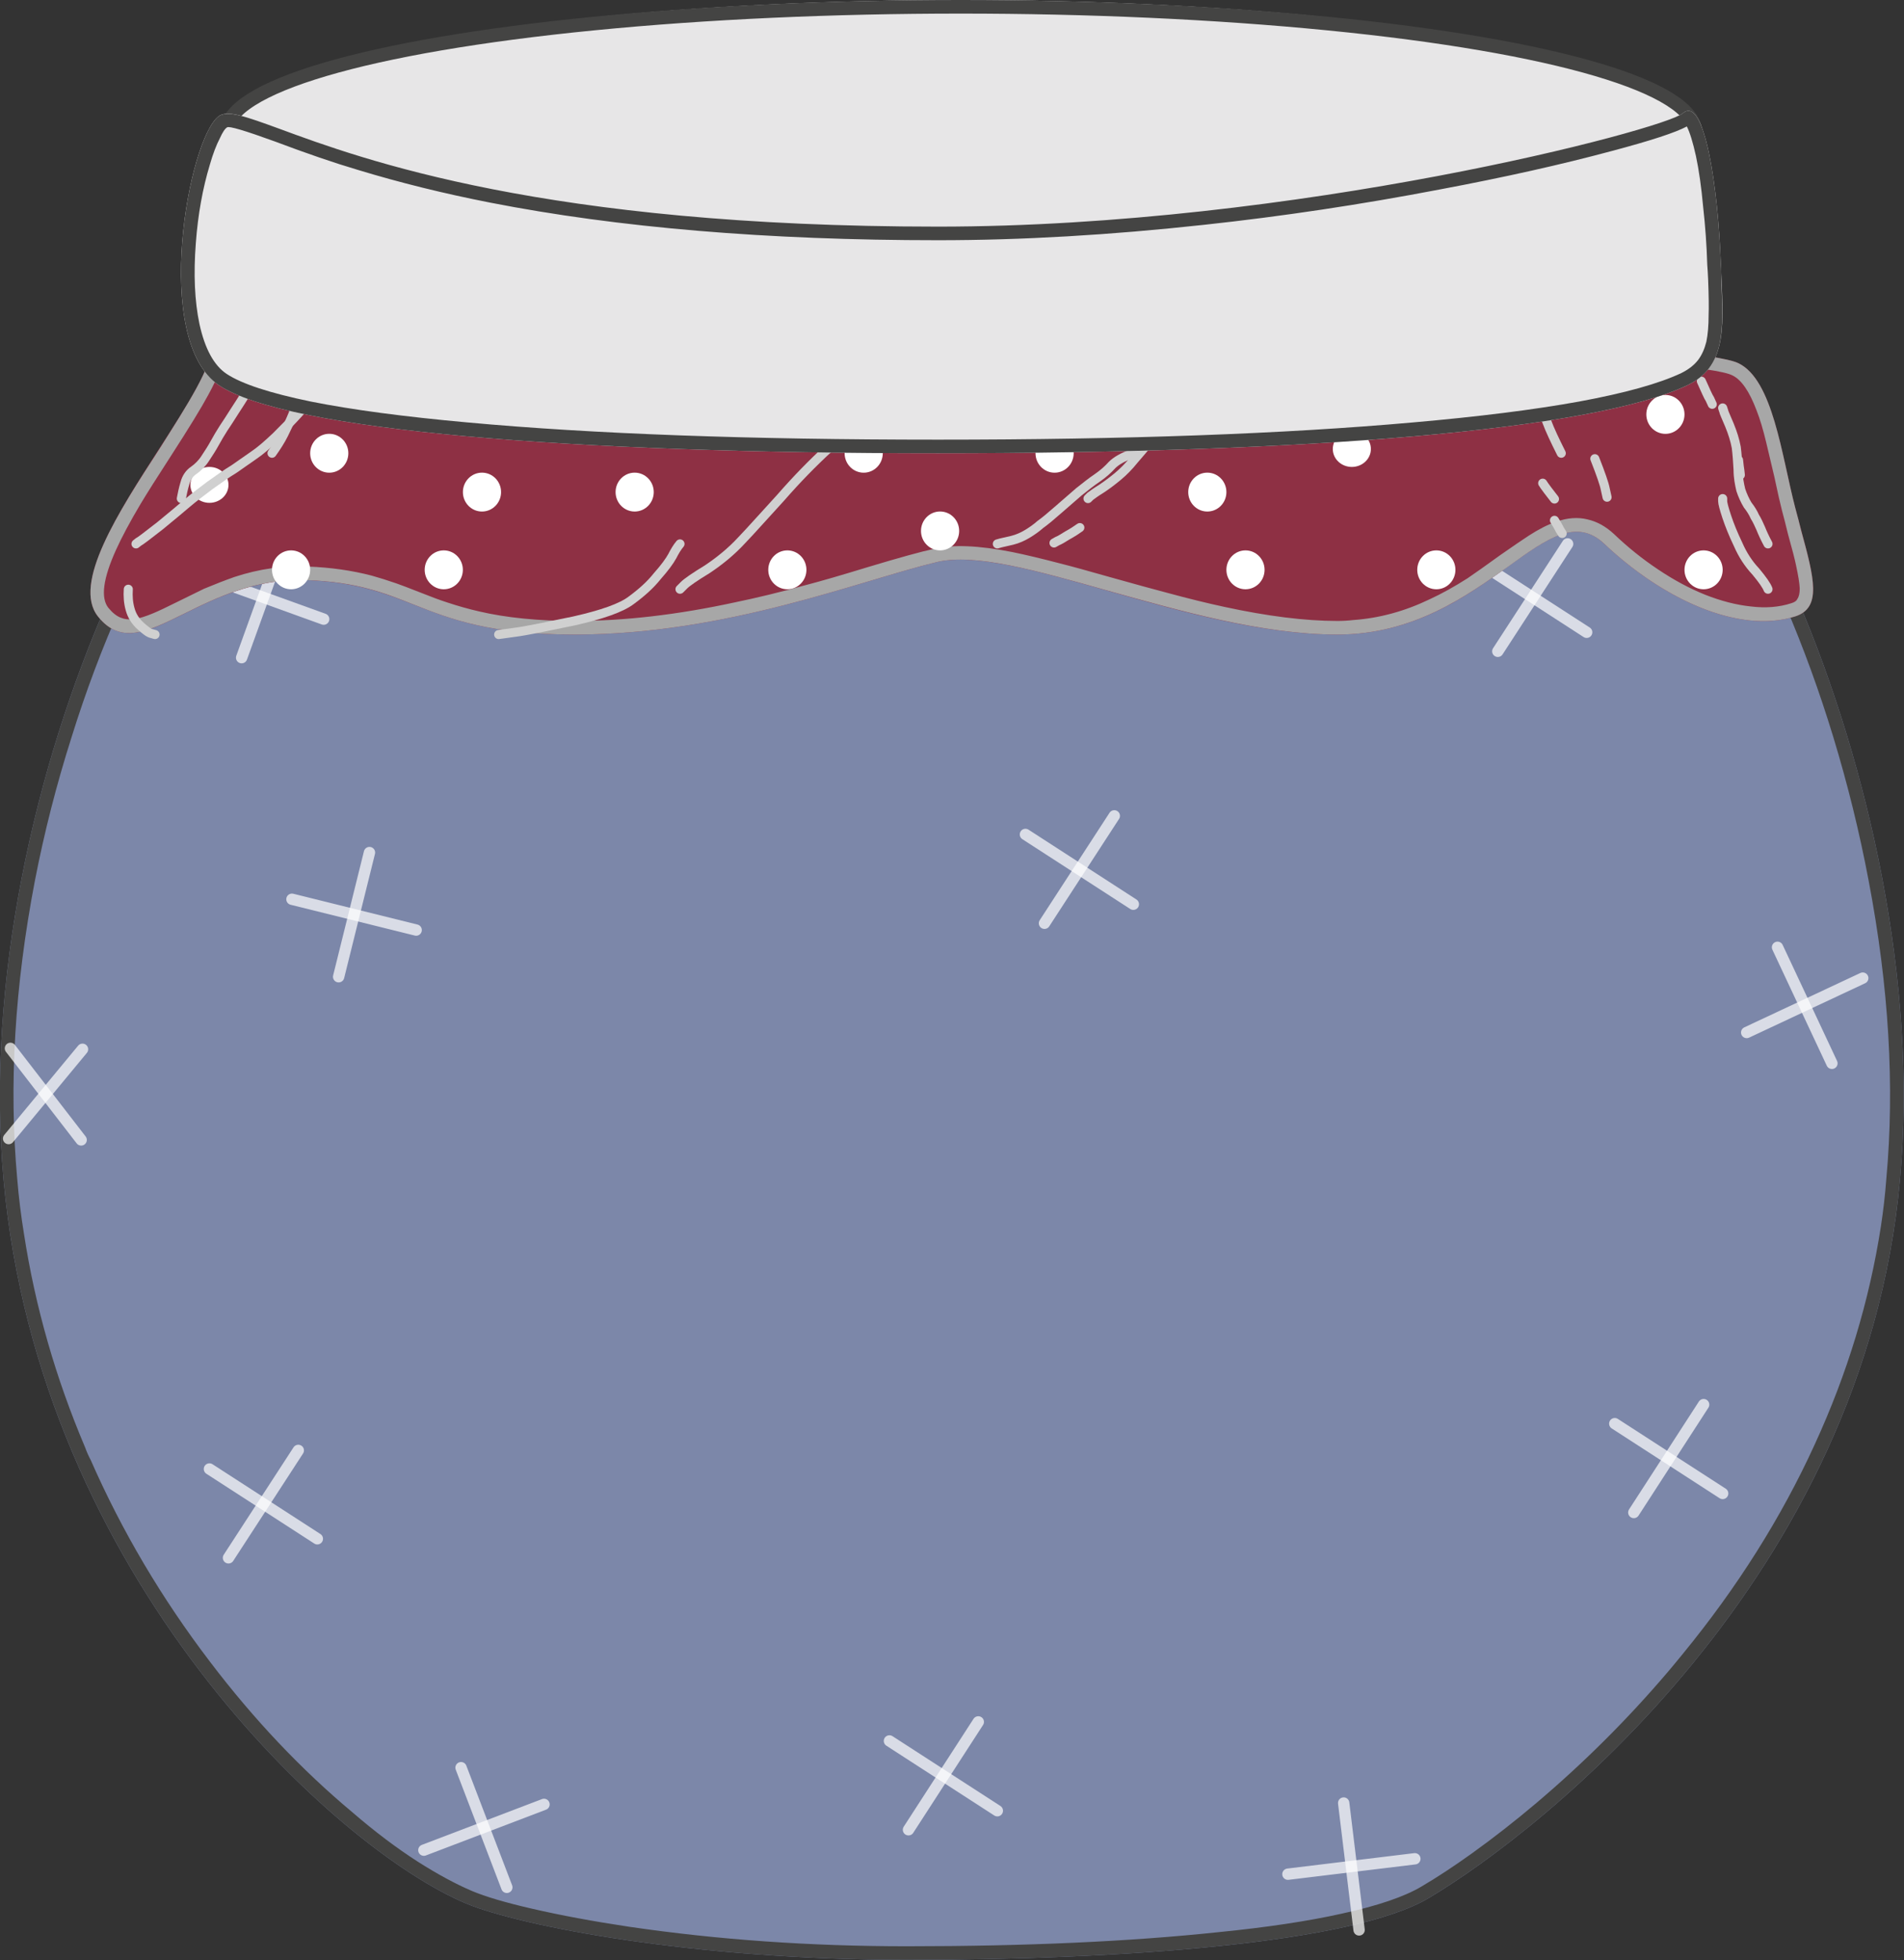 <svg width="42" height="43.243" viewBox="0 0 42 43.243" fill="none" xmlns="http://www.w3.org/2000/svg" xmlns:xlink="http://www.w3.org/1999/xlink">
	<rect x="0" y="0" width="42" height="43.243" fill="#333333" stroke="none"/>
	<desc>
			Created with Pixso.
	</desc>
	<defs>
		<clipPath id="clip131_362">
			<rect id="bankaCircle4" width="42" height="43.243" transform="matrix(-1 0 0 1 42 0)" fill="white" fill-opacity="0"/>
		</clipPath>
	</defs>
	<g clip-path="url(#clip131_362)">
		<path id="body" d="M34.62 7C33.14 7 27.93 7 21.97 7C16.13 7 9.55 7 7.86 7C4.45 7 -0.72 17.29 0.08 26.04C0.87 34.79 7.39 40.79 10.29 42C11.5 42.5 15.31 43.24 20 43.24C24.74 43.24 29.82 42.88 31.51 41.88C34.02 40.39 41.12 34.79 41.91 26.04C42.71 17.29 37.54 7 34.62 7Z" fill="#7C87A9" fill-opacity="1" fill-rule="evenodd"/>
		<path id="body" d="M34.62 7L7.86 7C4.45 7 -0.72 17.29 0.08 26.04C0.87 34.79 7.39 40.79 10.29 42C11.5 42.5 15.31 43.24 20 43.24C24.74 43.24 29.82 42.88 31.51 41.88C34.02 40.39 41.12 34.79 41.91 26.04C42.71 17.29 37.54 7 34.62 7ZM0.77 19.43Q0.1 22.92 0.38 26.01Q0.43 26.62 0.53 27.23Q0.9 29.63 1.88 31.94Q1.93 32.08 2 32.21Q3.03 34.56 4.63 36.66Q6.08 38.57 7.78 39.99Q8.51 40.62 9.21 41.07Q9.87 41.49 10.41 41.72Q10.86 41.91 11.73 42.11Q12.68 42.33 13.88 42.51Q16.81 42.94 20 42.94Q23.94 42.94 26.87 42.63Q28.48 42.47 29.6 42.22Q30.79 41.96 31.36 41.62Q31.87 41.32 32.47 40.89Q33.18 40.38 33.89 39.78Q35.46 38.45 36.78 36.9Q36.95 36.7 37.12 36.49Q38.93 34.28 40.03 31.87Q41.11 29.52 41.49 27.06Q41.57 26.54 41.61 26.01Q41.89 22.94 41.22 19.43Q40.92 17.84 40.44 16.26Q39.98 14.75 39.38 13.35Q38.81 12 38.16 10.86Q37.52 9.74 36.87 8.93Q36.22 8.12 35.63 7.7Q35.06 7.29 34.62 7.29L21.97 7.29L7.86 7.29Q7.32 7.29 6.68 7.71Q6.02 8.13 5.32 8.94Q4.62 9.75 3.95 10.87Q3.27 12 2.67 13.36Q2.05 14.75 1.58 16.26Q1.08 17.83 0.77 19.43Z" fill="#444443" fill-opacity="1" fill-rule="evenodd"/>
		<path id="Линия 35" d="M6.58 32L5.04 34.37" stroke="#FFFFFF" stroke-opacity="0.709" stroke-width="0.25" stroke-linecap="round"/>
		<path id="Линия 35" d="M4.62 32.41L7 33.95" stroke="#FFFFFF" stroke-opacity="0.709" stroke-width="0.25" stroke-linecap="round"/>
		<path id="Линия 35" d="M21.58 37.99L20.04 40.37" stroke="#FFFFFF" stroke-opacity="0.709" stroke-width="0.25" stroke-linecap="round"/>
		<path id="Линия 35" d="M19.62 38.41L22 39.95" stroke="#FFFFFF" stroke-opacity="0.709" stroke-width="0.25" stroke-linecap="round"/>
		<path id="Линия 35" d="M24.58 18L23.04 20.37" stroke="#FFFFFF" stroke-opacity="0.709" stroke-width="0.25" stroke-linecap="round"/>
		<path id="Линия 35" d="M22.62 18.41L25 19.95" stroke="#FFFFFF" stroke-opacity="0.709" stroke-width="0.25" stroke-linecap="round"/>
		<path id="Линия 35" d="M9.18 20.52L6.44 19.84" stroke="#FFFFFF" stroke-opacity="0.709" stroke-width="0.25" stroke-linecap="round"/>
		<path id="Линия 35" d="M8.15 18.81L7.47 21.55" stroke="#FFFFFF" stroke-opacity="0.709" stroke-width="0.25" stroke-linecap="round"/>
		<path id="Линия 35" d="M37.58 30.99L36.04 33.37" stroke="#FFFFFF" stroke-opacity="0.709" stroke-width="0.25" stroke-linecap="round"/>
		<path id="Линия 35" d="M35.62 31.41L38 32.95" stroke="#FFFFFF" stroke-opacity="0.709" stroke-width="0.25" stroke-linecap="round"/>
		<path id="Линия 35" d="M12 39.81L9.35 40.82" stroke="#FFFFFF" stroke-opacity="0.709" stroke-width="0.25" stroke-linecap="round"/>
		<path id="Линия 35" d="M10.17 39L11.18 41.64" stroke="#FFFFFF" stroke-opacity="0.709" stroke-width="0.25" stroke-linecap="round"/>
		<path id="Линия 35" d="M31.21 41.01L28.41 41.35" stroke="#FFFFFF" stroke-opacity="0.709" stroke-width="0.25" stroke-linecap="round"/>
		<path id="Линия 35" d="M29.64 39.78L29.98 42.58" stroke="#FFFFFF" stroke-opacity="0.709" stroke-width="0.25" stroke-linecap="round"/>
		<path id="Линия 35" d="M1.82 23.15L0.19 25.12" stroke="#FFFFFF" stroke-opacity="0.709" stroke-width="0.25" stroke-linecap="round"/>
		<path id="Линия 35" d="M0.23 23.13L1.79 25.15" stroke="#FFFFFF" stroke-opacity="0.709" stroke-width="0.25" stroke-linecap="round"/>
		<path id="Линия 35" d="M41.09 21.58L38.53 22.78" stroke="#FFFFFF" stroke-opacity="0.709" stroke-width="0.25" stroke-linecap="round"/>
		<path id="Линия 35" d="M39.21 20.9L40.41 23.46" stroke="#FFFFFF" stroke-opacity="0.709" stroke-width="0.25" stroke-linecap="round"/>
		<path id="Линия 35" d="M6.29 11.85L5.33 14.51" stroke="#FFFFFF" stroke-opacity="0.709" stroke-width="0.25" stroke-linecap="round"/>
		<path id="Линия 35" d="M4.48 12.7L7.14 13.66" stroke="#FFFFFF" stroke-opacity="0.709" stroke-width="0.25" stroke-linecap="round"/>
		<path id="Линия 35" d="M34.58 12L33.04 14.37" stroke="#FFFFFF" stroke-opacity="0.709" stroke-width="0.25" stroke-linecap="round"/>
		<path id="Линия 35" d="M32.62 12.41L35 13.95" stroke="#FFFFFF" stroke-opacity="0.709" stroke-width="0.25" stroke-linecap="round"/>
		<path id="Clothe" d="M38.34 8.01C36.65 7.21 4.68 6.41 4.68 7.61C4.68 8.8 1.21 12.4 2.16 13.6C3.11 14.79 4.37 12.7 6.79 12.8C9.21 12.9 9.31 14 12.68 14C16.04 14 18.99 12.8 20.67 12.4C22.35 12 26.24 14 29.5 14C32.76 14 34.13 10.8 35.39 12C36.66 13.2 38.34 14 39.6 13.6C40.28 13.38 39.95 12.55 39.6 11.2C39.3 10.05 39.11 8.37 38.34 8.01Z" fill="#8E3044" fill-opacity="1" fill-rule="evenodd"/>
		<path id="Clothe" d="M38.34 8.01C36.65 7.21 4.68 6.41 4.68 7.61C4.68 8.09 4.12 8.95 3.52 9.9C2.61 11.3 1.59 12.88 2.16 13.6C2.66 14.23 3.25 13.94 4.06 13.54C4.77 13.19 5.65 12.75 6.79 12.8C7.86 12.84 8.48 13.08 9.13 13.34C9.94 13.66 10.81 14 12.68 14C16.04 14 18.99 12.8 20.67 12.4C21.5 12.2 22.87 12.59 24.43 13.03C26.04 13.48 27.85 14 29.5 14C31.18 14 32.35 13.15 33.27 12.5C34.14 11.87 34.78 11.42 35.39 12C36.66 13.2 38.34 14 39.6 13.6C40.19 13.41 40.02 12.76 39.73 11.7C39.69 11.54 39.65 11.38 39.6 11.2C39.3 10.05 39.11 8.37 38.34 8.01ZM4.97 7.74Q5.03 7.72 5.12 7.69Q5.44 7.61 6.09 7.54Q7.35 7.41 9.71 7.35Q14.09 7.23 20.87 7.36Q27.31 7.47 32.35 7.74Q34.86 7.87 36.38 8.01Q37.95 8.15 38.21 8.28Q38.51 8.42 38.75 9.06Q38.86 9.34 38.96 9.76Q39.02 10.01 39.14 10.52Q39.25 11.04 39.31 11.27Q39.36 11.45 39.44 11.78Q39.58 12.28 39.62 12.48Q39.69 12.8 39.7 12.98Q39.7 13.14 39.65 13.21Q39.62 13.28 39.51 13.31Q39.11 13.44 38.62 13.38Q38.14 13.33 37.61 13.12Q37.09 12.91 36.57 12.56Q36.06 12.22 35.6 11.78Q35.33 11.53 35.02 11.46Q34.7 11.38 34.33 11.51Q34.06 11.6 33.72 11.82Q33.52 11.95 33.09 12.25Q32.62 12.59 32.37 12.76Q31.93 13.04 31.54 13.22Q30.71 13.62 29.85 13.68Q29.68 13.7 29.5 13.7Q28.44 13.7 27.01 13.39Q26.45 13.27 25.75 13.08Q25.33 12.97 24.51 12.74Q23.74 12.52 23.38 12.43Q22.77 12.27 22.33 12.18Q21.22 11.96 20.6 12.11Q20.18 12.2 19.15 12.51Q18.27 12.78 17.77 12.91Q16.94 13.14 16.21 13.29Q14.32 13.7 12.68 13.7Q11.47 13.7 10.57 13.49Q10.22 13.41 9.86 13.29Q9.64 13.22 9.24 13.06Q8.91 12.93 8.74 12.87Q8.45 12.77 8.2 12.7Q7.55 12.53 6.8 12.5Q5.99 12.46 5.17 12.73Q4.86 12.84 4.5 12.99Q4.3 13.09 3.93 13.27Q3.55 13.46 3.38 13.53Q3.12 13.64 2.95 13.66Q2.79 13.68 2.67 13.63Q2.53 13.58 2.39 13.41Q2.13 13.08 2.56 12.13Q2.75 11.71 3.1 11.12Q3.31 10.77 3.77 10.06Q4.37 9.13 4.59 8.72Q4.92 8.12 4.97 7.74Z" fill="#A7A7A7" fill-opacity="1" fill-rule="evenodd"/>
		<ellipse id="Эллипс 16" rx="0.421" ry="0.429" transform="matrix(-1 0 0 1 17.368 12.572)" fill="#FFFFFF" fill-opacity="1"/>
		<ellipse id="Эллипс 16" rx="0.421" ry="0.429" transform="matrix(-1 0 0 1 9.789 7.429)" fill="#FFFFFF" fill-opacity="1"/>
		<ellipse id="Эллипс 16" rx="0.421" ry="0.429" transform="matrix(-1 0 0 1 7.263 10)" fill="#FFFFFF" fill-opacity="1"/>
		<ellipse id="Эллипс 16" rx="0.421" ry="0.429" transform="matrix(-1 0 0 1 6.421 12.572)" fill="#FFFFFF" fill-opacity="1"/>
		<ellipse id="Эллипс 16" rx="0.421" ry="0.429" transform="matrix(-1 0 0 1 10.632 10.857)" fill="#FFFFFF" fill-opacity="1"/>
		<ellipse id="Эллипс 16" rx="0.421" ry="0.429" transform="matrix(-1 0 0 1 9.789 12.572)" fill="#FFFFFF" fill-opacity="1"/>
		<ellipse id="Эллипс 16" rx="0.421" ry="0.429" transform="matrix(-1 0 0 1 14 10.857)" fill="#FFFFFF" fill-opacity="1"/>
		<ellipse id="Эллипс 16" rx="0.421" ry="0.429" transform="matrix(-1 0 0 1 11.474 8.286)" fill="#FFFFFF" fill-opacity="1"/>
		<ellipse id="Эллипс 16" rx="0.421" ry="0.429" transform="matrix(-1 0 0 1 14.842 8.286)" fill="#FFFFFF" fill-opacity="1"/>
		<ellipse id="Эллипс 16" rx="0.421" ry="0.429" transform="matrix(-1 0 0 1 20.737 11.714)" fill="#FFFFFF" fill-opacity="1"/>
		<ellipse id="Эллипс 16" rx="0.421" ry="0.429" transform="matrix(-1 0 0 1 19.052 10)" fill="#FFFFFF" fill-opacity="1"/>
		<ellipse id="Эллипс 16" rx="0.421" ry="0.429" transform="matrix(-1 0 0 1 23.263 10)" fill="#FFFFFF" fill-opacity="1"/>
		<ellipse id="Эллипс 16" rx="0.421" ry="0.429" transform="matrix(-1 0 0 1 21.579 7.429)" fill="#FFFFFF" fill-opacity="1"/>
		<ellipse id="Эллипс 16" rx="0.421" ry="0.429" transform="matrix(-1 0 0 1 26.632 8.286)" fill="#FFFFFF" fill-opacity="1"/>
		<ellipse id="Эллипс 16" rx="0.421" ry="0.429" transform="matrix(-1 0 0 1 26.632 10.857)" fill="#FFFFFF" fill-opacity="1"/>
		<ellipse id="Эллипс 16" rx="0.421" ry="0.429" transform="matrix(-1 0 0 1 27.474 12.572)" fill="#FFFFFF" fill-opacity="1"/>
		<ellipse id="Эллипс 16" rx="0.421" ry="0.429" transform="matrix(-1 0 0 1 31.684 12.572)" fill="#FFFFFF" fill-opacity="1"/>
		<ellipse id="Эллипс 16" rx="0.421" ry="0.429" transform="matrix(-1 0 0 1 32.526 8.286)" fill="#FFFFFF" fill-opacity="1"/>
		<ellipse id="Эллипс 16" rx="0.421" ry="0.429" transform="matrix(-1 0 0 1 37.579 12.572)" fill="#FFFFFF" fill-opacity="1"/>
		<ellipse id="Эллипс 16" rx="0.421" ry="0.429" transform="matrix(-1 0 0 1 36.737 9.143)" fill="#FFFFFF" fill-opacity="1"/>
		<ellipse id="Эллипс 16" rx="0.42" ry="0.396" transform="matrix(-1 0 0 1 4.62 10.698)" fill="#FFFFFF" fill-opacity="1"/>
		<ellipse id="Эллипс 16" rx="0.42" ry="0.396" transform="matrix(-1 0 0 1 29.82 9.906)" fill="#FFFFFF" fill-opacity="1"/>
		<path id="Форма 56" d="M38 9L38.02 9.06C38.03 9.11 38.08 9.21 38.15 9.38C38.22 9.55 38.27 9.71 38.3 9.87C38.32 10.03 38.33 10.19 38.34 10.36C38.34 10.54 38.37 10.68 38.4 10.81C38.44 10.93 38.49 11.04 38.55 11.14C38.62 11.23 38.67 11.31 38.71 11.4C38.76 11.48 38.8 11.57 38.84 11.66C38.88 11.76 38.93 11.87 39 12" stroke="#D0D0D0" stroke-opacity="1" stroke-width="0.2" stroke-linecap="round"/>
		<path id="Форма 57" d="M38 11L38 11.06C38 11.1 38.03 11.22 38.09 11.4C38.15 11.58 38.23 11.78 38.34 12.01C38.44 12.24 38.57 12.44 38.73 12.61C38.88 12.79 38.97 12.92 39 13" stroke="#D0D0D0" stroke-opacity="1" stroke-width="0.2" stroke-linecap="round"/>
		<path id="Форма 58" d="M38.39 10.48L38.38 10.39C38.37 10.33 38.36 10.25 38.35 10.15" stroke="#D0D0D0" stroke-opacity="1" stroke-width="0.2" stroke-linecap="round"/>
		<path id="Форма 59" d="M37.77 8.92L37.72 8.81C37.68 8.75 37.62 8.61 37.53 8.41" stroke="#D0D0D0" stroke-opacity="1" stroke-width="0.2" stroke-linecap="round"/>
		<path id="Форма 60" d="M35.45 10.97L35.41 10.79C35.39 10.68 35.31 10.45 35.18 10.12" stroke="#D0D0D0" stroke-opacity="1" stroke-width="0.2" stroke-linecap="round"/>
		<path id="Форма 61" d="M33.8 8L33.82 8.18C33.84 8.31 33.88 8.48 33.93 8.7C33.98 8.92 34.05 9.12 34.12 9.3C34.19 9.49 34.3 9.72 34.44 10" stroke="#D0D0D0" stroke-opacity="1" stroke-width="0.2" stroke-linecap="round"/>
		<path id="Форма 62" d="M34.46 11.77L34.41 11.69C34.38 11.63 34.34 11.56 34.29 11.48" stroke="#D0D0D0" stroke-opacity="1" stroke-width="0.2" stroke-linecap="round"/>
		<path id="Форма 63" d="M34.03 10.66L34.07 10.72C34.1 10.76 34.17 10.86 34.29 11.01" stroke="#D0D0D0" stroke-opacity="1" stroke-width="0.2" stroke-linecap="round"/>
		<path id="Форма 64" d="M22 12L22.07 11.98C22.12 11.97 22.2 11.95 22.33 11.92C22.45 11.89 22.56 11.84 22.66 11.78C22.76 11.72 22.86 11.65 22.95 11.57C23.05 11.5 23.18 11.39 23.34 11.25C23.5 11.11 23.66 10.97 23.8 10.85C23.95 10.73 24.09 10.62 24.21 10.54C24.34 10.45 24.45 10.35 24.53 10.26C24.62 10.17 24.77 10.08 25 10" stroke="#D0D0D0" stroke-opacity="1" stroke-width="0.2" stroke-linecap="round"/>
		<path id="Форма 65" d="M26 8L25.94 8.02C25.91 8.04 25.83 8.07 25.71 8.12C25.6 8.17 25.5 8.24 25.42 8.33C25.35 8.43 25.29 8.53 25.25 8.63C25.2 8.73 25.12 8.85 25 9" stroke="#D0D0D0" stroke-opacity="1" stroke-width="0.2" stroke-linecap="round"/>
		<path id="Форма 66" d="M23.25 11.98L23.32 11.94C23.37 11.92 23.44 11.88 23.55 11.81C23.66 11.75 23.75 11.69 23.82 11.64" stroke="#D0D0D0" stroke-opacity="1" stroke-width="0.2" stroke-linecap="round"/>
		<path id="Форма 67" d="M24 11L24.05 10.95C24.09 10.92 24.17 10.86 24.3 10.78C24.42 10.7 24.54 10.61 24.66 10.51C24.78 10.41 24.9 10.29 25.02 10.14C25.15 9.99 25.26 9.86 25.35 9.75C25.45 9.64 25.64 9.47 25.92 9.23C26.21 8.99 26.45 8.82 26.64 8.72C26.83 8.63 27.01 8.55 27.18 8.49C27.35 8.43 27.49 8.35 27.61 8.26C27.72 8.16 27.85 8.08 28 8" stroke="#D0D0D0" stroke-opacity="1" stroke-width="0.2" stroke-linecap="round"/>
		<path id="Форма 71" d="M3.42 14L3.35 13.98C3.29 13.97 3.21 13.91 3.1 13.81C2.99 13.71 2.91 13.59 2.87 13.44C2.83 13.3 2.82 13.15 2.83 13" stroke="#D0D0D0" stroke-opacity="1" stroke-width="0.2" stroke-linecap="round"/>
		<path id="Форма 72" d="M3 12L3.05 11.96C3.09 11.94 3.25 11.82 3.53 11.6C3.8 11.38 4 11.21 4.13 11.1C4.26 10.99 4.43 10.86 4.63 10.71C4.84 10.56 5.01 10.44 5.16 10.35C5.3 10.25 5.45 10.15 5.59 10.05C5.74 9.95 5.9 9.81 6.09 9.63C6.27 9.45 6.45 9.27 6.62 9.08C6.79 8.9 7 8.71 7.24 8.52C7.48 8.34 7.73 8.16 8 8" stroke="#D0D0D0" stroke-opacity="1" stroke-width="0.2" stroke-linecap="round"/>
		<path id="Форма 73" d="M7 8L6.98 8.04C6.97 8.08 6.94 8.15 6.89 8.27C6.83 8.38 6.77 8.51 6.7 8.65C6.62 8.8 6.55 8.95 6.47 9.12C6.4 9.29 6.33 9.44 6.26 9.58C6.19 9.72 6.1 9.86 6 10" stroke="#D0D0D0" stroke-opacity="1" stroke-width="0.2" stroke-linecap="round"/>
		<path id="Форма 74" d="M6 8L5.95 8.01C5.92 8.03 5.87 8.08 5.8 8.16C5.73 8.24 5.66 8.33 5.6 8.43C5.53 8.52 5.46 8.62 5.4 8.72C5.34 8.82 5.26 8.94 5.17 9.08C5.08 9.22 5 9.35 4.93 9.45C4.86 9.56 4.8 9.66 4.74 9.77C4.68 9.88 4.61 9.99 4.53 10.11C4.46 10.22 4.37 10.31 4.27 10.38C4.18 10.44 4.11 10.54 4.08 10.66C4.04 10.79 4.02 10.9 4 11" stroke="#D0D0D0" stroke-opacity="1" stroke-width="0.2" stroke-linecap="round"/>
		<path id="Форма 75" d="M18.69 7L18.61 7.08C18.56 7.13 18.44 7.27 18.25 7.49C18.07 7.71 17.93 7.88 17.82 8" stroke="#D0D0D0" stroke-opacity="1" stroke-width="0.2" stroke-linecap="round"/>
		<path id="Форма 76" d="M16.85 9L16.87 8.94C16.88 8.91 16.95 8.79 17.08 8.59C17.2 8.38 17.35 8.18 17.53 8" stroke="#D0D0D0" stroke-opacity="1" stroke-width="0.2" stroke-linecap="round"/>
		<path id="Форма 77" d="M17.22 7.03L17.18 7.09C17.15 7.13 17.07 7.24 16.94 7.43C16.82 7.61 16.73 7.78 16.69 7.93" stroke="#D0D0D0" stroke-opacity="1" stroke-width="0.2" stroke-linecap="round"/>
		<path id="Форма 78" d="M30.48 8L30.48 8.08C30.48 8.14 30.49 8.28 30.52 8.51C30.55 8.73 30.6 8.9 30.65 9" stroke="#D0D0D0" stroke-opacity="1" stroke-width="0.2" stroke-linecap="round"/>
		<path id="Форма 79" d="M11 14L11.36 13.95C11.6 13.92 12.03 13.83 12.66 13.7C13.28 13.56 13.71 13.41 13.93 13.24C14.16 13.07 14.35 12.9 14.5 12.71C14.66 12.53 14.77 12.38 14.83 12.27C14.88 12.17 14.94 12.07 15 12" stroke="#D0D0D0" stroke-opacity="1" stroke-width="0.2" stroke-linecap="round"/>
		<path id="Форма 80" d="M15 13L15.09 12.91C15.15 12.85 15.32 12.73 15.6 12.56C15.87 12.38 16.13 12.17 16.36 11.92C16.6 11.67 16.88 11.35 17.23 10.97C17.57 10.58 17.92 10.22 18.29 9.88C18.66 9.55 19 9.19 19.32 8.81C19.64 8.42 19.87 8.15 20 8" stroke="#D0D0D0" stroke-opacity="1" stroke-width="0.2" stroke-linecap="round"/>
		<ellipse id="Эллипс 17" rx="16.354" ry="2.917" transform="matrix(-1 0 0 1 21.193 2.917)" fill="#E7E6E7" fill-opacity="1"/>
		<ellipse id="Эллипс 17" rx="16.204" ry="2.767" transform="matrix(-1 0 0 1 21.193 2.917)" stroke="#444443" stroke-opacity="1" stroke-width="0.3"/>
		<path id="Прямоугольник 38" d="M37.12 2.5C36.7 2.86 28.58 5 20.69 5C8.55 5 5.51 2.09 4.83 2.56C4.16 3.04 3.34 7.5 4.83 8.5C6.33 9.5 12.59 10 20.69 10C28.79 10 35.11 9.5 37.22 8.5C38.14 8.06 38.01 7.12 37.96 5.83C37.9 4.15 37.6 2.08 37.12 2.5Z" fill="#E7E6E7" fill-opacity="1" fill-rule="evenodd"/>
		<path id="Прямоугольник 38" d="M37.12 2.5C36.7 2.86 28.58 5 20.69 5C12.03 5 8 3.52 6.16 2.84C5.42 2.57 5.03 2.43 4.83 2.56C4.16 3.04 3.34 7.5 4.83 8.5C6.33 9.5 12.59 10 20.69 10C28.79 10 35.11 9.5 37.22 8.5C38.06 8.1 38.02 7.29 37.97 6.17C37.97 6.06 37.97 5.95 37.96 5.83C37.9 4.15 37.6 2.08 37.12 2.5ZM4.4 7.15Q4.58 7.97 5 8.25Q5.5 8.58 6.86 8.86Q8.21 9.13 10.31 9.32Q14.45 9.7 20.69 9.7Q26.9 9.7 31.17 9.32Q33.34 9.13 34.83 8.86Q36.35 8.58 37.09 8.23Q37.33 8.11 37.46 7.94Q37.58 7.78 37.64 7.54Q37.69 7.3 37.69 6.95Q37.7 6.71 37.68 6.18Q37.67 5.96 37.66 5.84Q37.64 5.19 37.57 4.57Q37.51 3.91 37.41 3.44Q37.31 2.99 37.21 2.79Q36.84 2.99 35.56 3.33Q33.89 3.78 31.76 4.18Q29.15 4.68 26.56 4.96Q23.45 5.3 20.69 5.3Q15.05 5.3 10.81 4.47Q9.28 4.17 7.9 3.75Q7.12 3.52 6.06 3.12Q5.07 2.76 5.01 2.81Q4.94 2.85 4.85 3.05Q4.73 3.28 4.63 3.63Q4.39 4.42 4.32 5.36Q4.24 6.39 4.4 7.15Z" fill="#444443" fill-opacity="1" fill-rule="evenodd"/>
	</g>
</svg>
